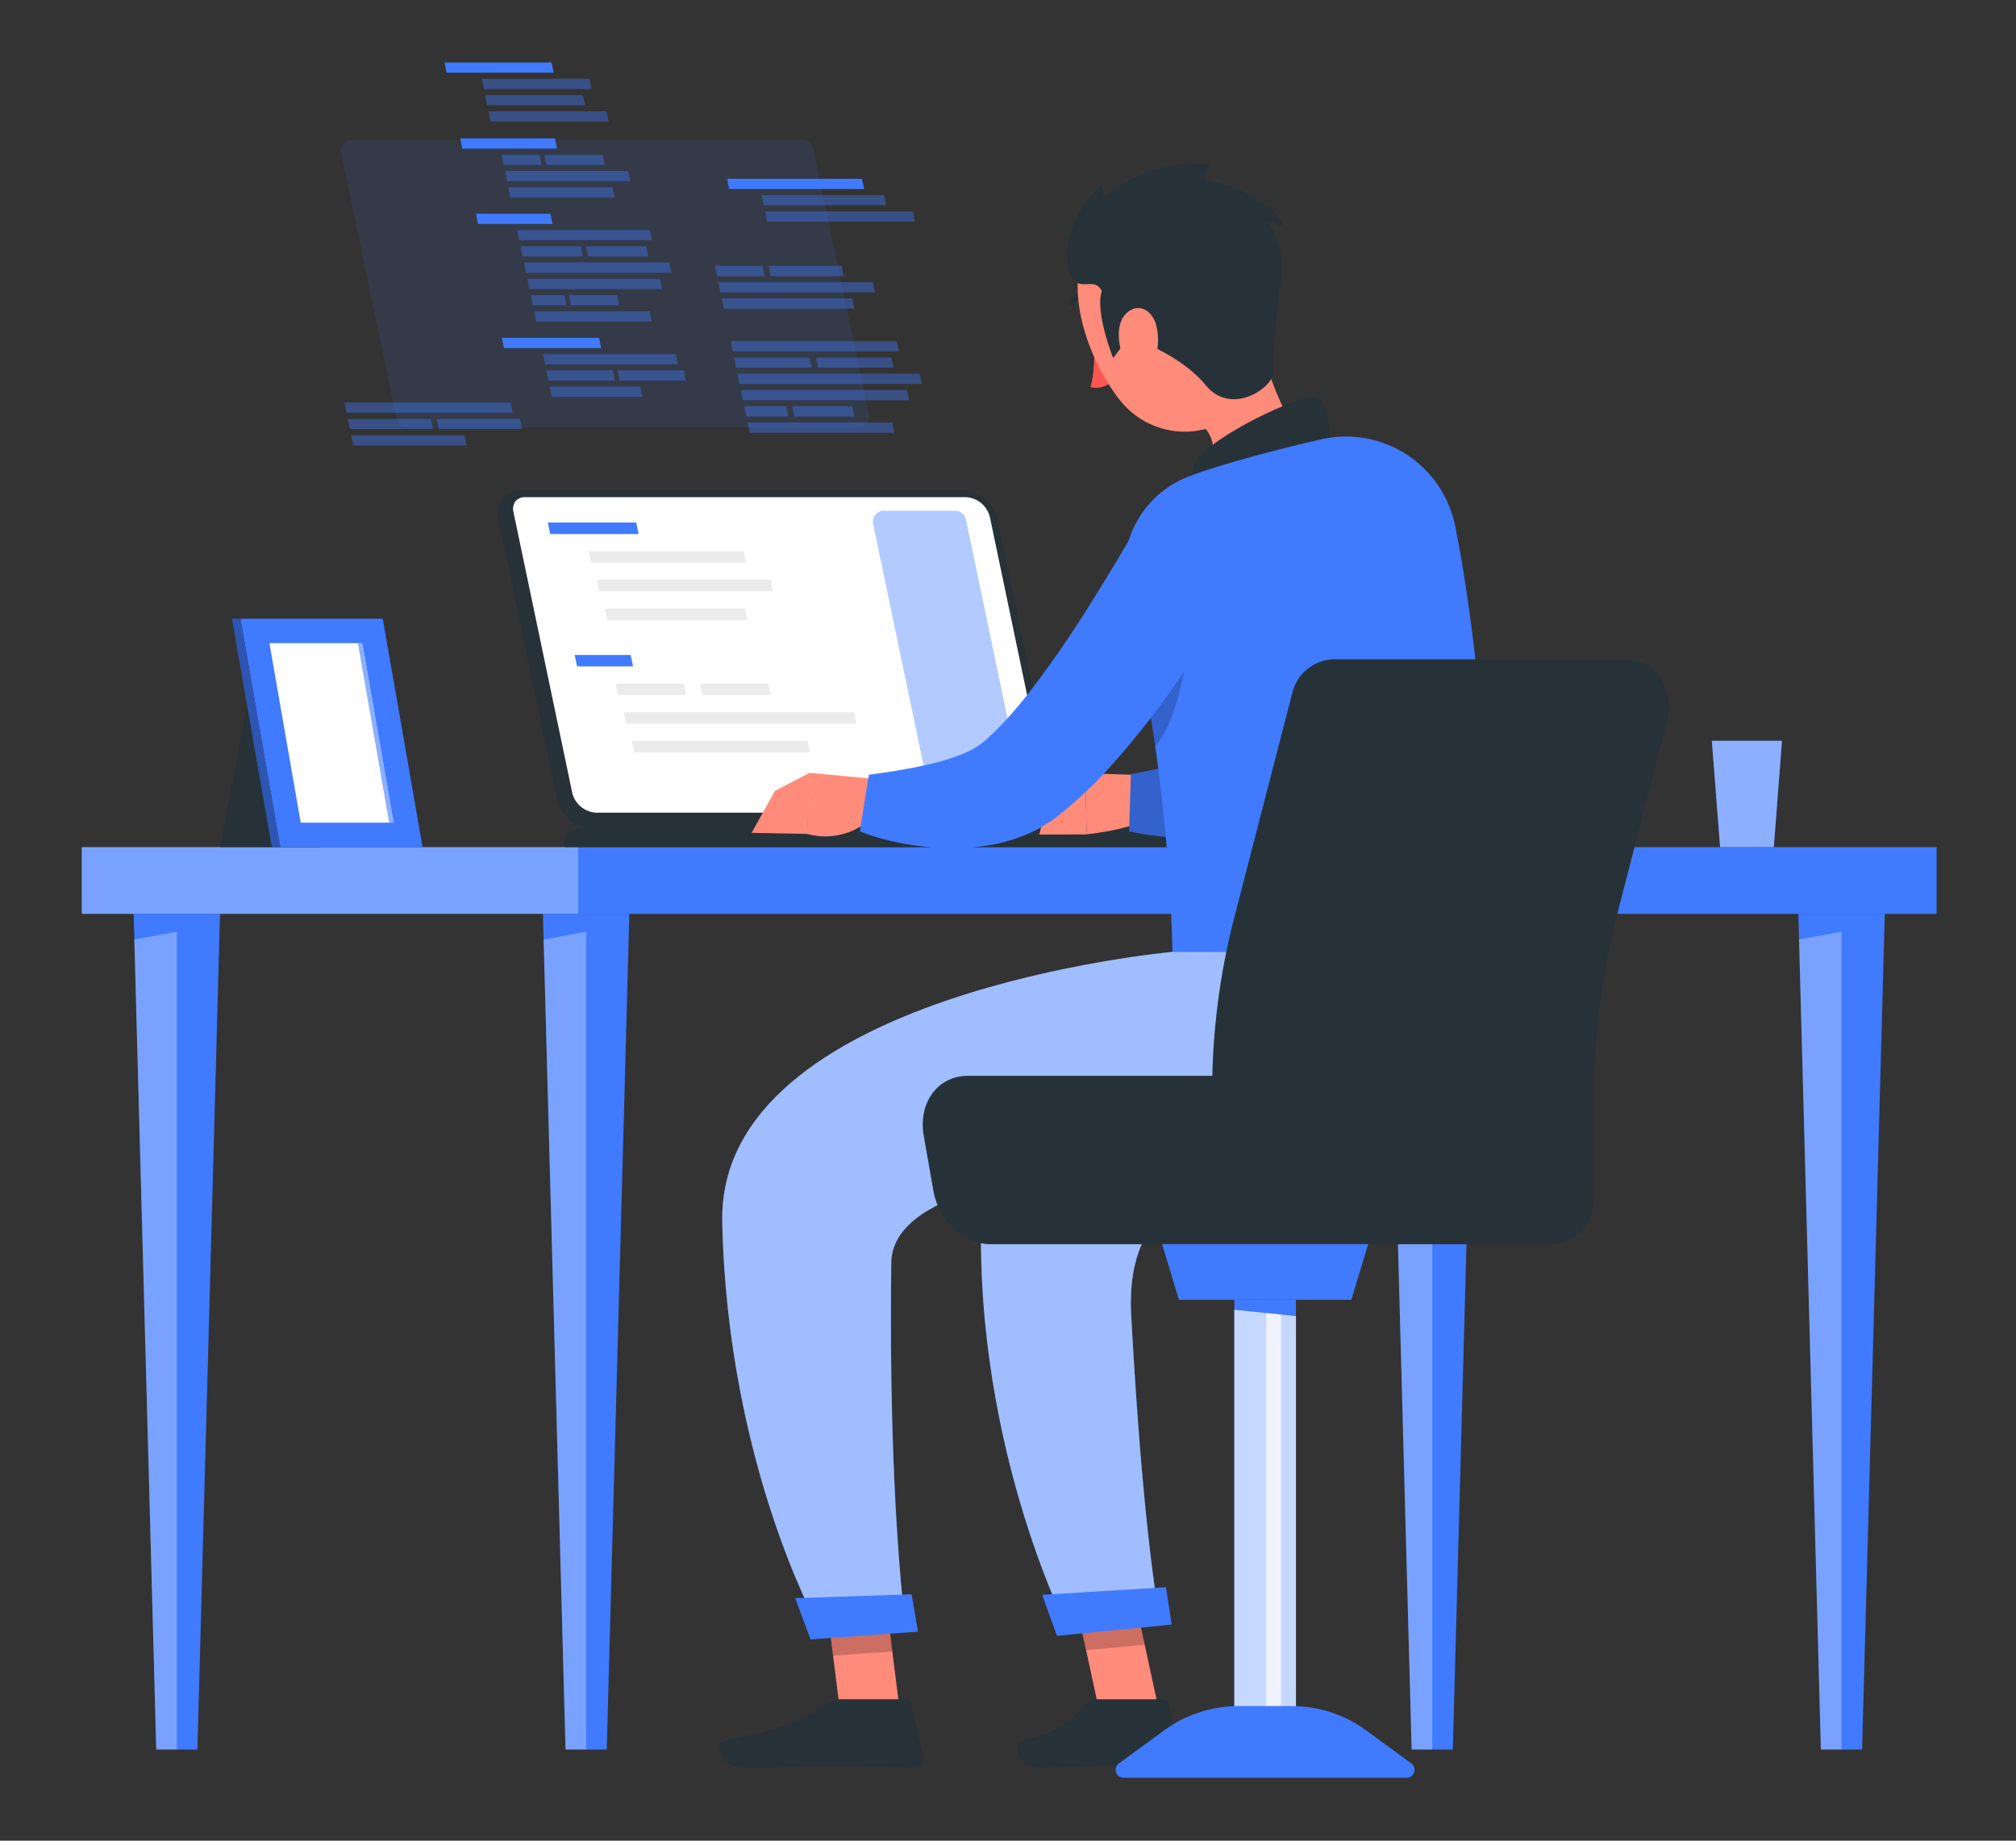 <svg width="23" height="21" viewBox="0 0 23 21" fill="none" xmlns="http://www.w3.org/2000/svg">
<rect x="0" y="0" width="23" height="21" fill="#333333" stroke="none"/>
<rect x="0.933" y="9.665" width="21.161" height="0.761" fill="#407BFF"/>
<rect opacity="0.3" x="0.933" y="9.665" width="5.663" height="0.761" fill="white"/>
<path d="M6.687 10.425H6.194L6.452 19.96H6.687H6.922L7.18 10.425H6.687Z" fill="#407BFF"/>
<path opacity="0.3" d="M6.452 19.96H6.687V10.63L6.202 10.719L6.452 19.96Z" fill="white"/>
<path d="M2.017 10.425H1.525L1.783 19.96H2.017H2.252L2.51 10.425H2.017Z" fill="#407BFF"/>
<path opacity="0.3" d="M1.782 19.96H2.017V10.63L1.532 10.719L1.782 19.96Z" fill="white"/>
<path d="M21.009 10.425H20.517L20.774 19.96H21.009H21.244L21.503 10.425H21.009Z" fill="#407BFF"/>
<path opacity="0.3" d="M20.774 19.96H21.009V10.63L20.525 10.719L20.774 19.96Z" fill="white"/>
<path d="M16.34 10.425H15.847L16.105 19.96H16.34H16.575L16.832 10.425H16.34Z" fill="#407BFF"/>
<path opacity="0.3" d="M16.105 19.96H16.34V10.63L15.855 10.719L16.105 19.96Z" fill="white"/>
<path d="M10.977 5.592H5.946C5.863 5.588 5.784 5.625 5.733 5.69C5.681 5.755 5.664 5.841 5.686 5.921L6.357 9.126C6.401 9.312 6.563 9.446 6.754 9.455H11.789C11.871 9.458 11.951 9.421 12.002 9.356C12.053 9.291 12.071 9.206 12.049 9.126L11.378 5.921C11.333 5.733 11.169 5.599 10.977 5.592Z" fill="#263238"/>
<path d="M6.798 9.272C6.669 9.263 6.56 9.173 6.529 9.047L5.858 5.842C5.847 5.799 5.855 5.754 5.881 5.718C5.909 5.687 5.948 5.67 5.989 5.672H11.024C11.153 5.681 11.261 5.771 11.293 5.897L11.963 9.101C11.975 9.144 11.966 9.19 11.94 9.226C11.913 9.257 11.873 9.274 11.832 9.272H6.798Z" fill="white"/>
<path opacity="0.4" d="M10.596 9.015L9.961 5.976C9.954 5.94 9.963 5.902 9.986 5.873C10.01 5.844 10.045 5.828 10.082 5.827H10.899C10.957 5.828 11.007 5.869 11.02 5.926L11.655 8.962C11.662 8.998 11.653 9.036 11.63 9.065C11.606 9.094 11.571 9.111 11.534 9.111H10.717C10.659 9.111 10.609 9.071 10.596 9.015Z" fill="#407BFF"/>
<path d="M6.277 6.093L6.25 5.961H7.259L7.286 6.093H6.277Z" fill="#407BFF"/>
<path d="M6.743 6.42L6.716 6.289H8.484L8.512 6.42H6.743Z" fill="#EBEBEB"/>
<path d="M6.837 6.746L6.809 6.615H8.791L8.819 6.746H6.837Z" fill="#EBEBEB"/>
<path d="M6.929 7.074L6.902 6.942H8.498L8.526 7.074H6.929Z" fill="#EBEBEB"/>
<path d="M6.584 7.603L6.556 7.472H7.195L7.222 7.603H6.584Z" fill="#407BFF"/>
<path d="M7.05 7.93L7.022 7.798H7.8L7.828 7.93H7.05Z" fill="#EBEBEB"/>
<path d="M8.014 7.93L7.986 7.798H8.764L8.791 7.93H8.014Z" fill="#EBEBEB"/>
<path d="M7.143 8.257L7.116 8.125H9.744L9.771 8.257H7.143Z" fill="#EBEBEB"/>
<path d="M7.236 8.583L7.208 8.452H9.213L9.24 8.583H7.236Z" fill="#EBEBEB"/>
<path d="M13.328 9.435H6.703C6.523 9.435 6.406 9.538 6.444 9.664H13.725C13.688 9.538 13.508 9.435 13.328 9.435Z" fill="#263238"/>
<path opacity="0.1" d="M4.527 4.781L3.891 1.744C3.884 1.708 3.893 1.67 3.916 1.642C3.94 1.613 3.975 1.596 4.012 1.596H9.156C9.214 1.596 9.264 1.637 9.277 1.694L9.913 4.728C9.92 4.765 9.911 4.802 9.887 4.831C9.864 4.86 9.829 4.877 9.792 4.877H4.647C4.59 4.877 4.54 4.837 4.527 4.781Z" fill="#407BFF"/>
<path d="M6.355 1.696H5.275L5.251 1.579H6.331L6.355 1.696Z" fill="#407BFF"/>
<path opacity="0.4" d="M6.18 1.882H5.746L5.722 1.765H6.155L6.18 1.882Z" fill="#407BFF"/>
<path opacity="0.4" d="M6.901 1.882H6.233L6.209 1.765H6.877L6.901 1.882Z" fill="#407BFF"/>
<path opacity="0.4" d="M7.192 2.067H5.785L5.761 1.95H7.168L7.192 2.067Z" fill="#407BFF"/>
<path opacity="0.4" d="M7.013 2.253H5.823L5.799 2.136H6.989L7.013 2.253Z" fill="#407BFF"/>
<path opacity="0.4" d="M7.802 4.226H7.045L7.069 4.342H7.826L7.802 4.226Z" fill="#407BFF"/>
<path d="M6.858 3.971H5.749L5.724 3.854H6.834L6.858 3.971Z" fill="#407BFF"/>
<path opacity="0.4" d="M7.304 4.411H6.272L6.297 4.528H7.328L7.304 4.411Z" fill="#407BFF"/>
<path opacity="0.4" d="M6.991 4.226H6.234L6.258 4.342H7.016L6.991 4.226Z" fill="#407BFF"/>
<path opacity="0.4" d="M7.71 4.04H6.195L6.22 4.157H7.734L7.71 4.04Z" fill="#407BFF"/>
<path d="M6.317 0.829H5.095L5.071 0.713H6.293L6.317 0.829Z" fill="#407BFF"/>
<path opacity="0.4" d="M6.921 1.27H5.573L5.597 1.387H6.944L6.921 1.27Z" fill="#407BFF"/>
<path opacity="0.4" d="M6.651 1.085H5.534L5.559 1.201H6.675L6.651 1.085Z" fill="#407BFF"/>
<path opacity="0.4" d="M6.725 0.899H5.496L5.52 1.016H6.75L6.725 0.899Z" fill="#407BFF"/>
<path d="M6.304 2.555H5.454L5.43 2.438H6.279L6.304 2.555Z" fill="#407BFF"/>
<path opacity="0.4" d="M7.638 2.995H5.978L6.002 3.112H7.661L7.638 2.995Z" fill="#407BFF"/>
<path opacity="0.4" d="M6.627 2.81H5.939L5.963 2.926H6.651L6.627 2.81Z" fill="#407BFF"/>
<path opacity="0.4" d="M7.373 2.81H6.685L6.71 2.926H7.397L7.373 2.81Z" fill="#407BFF"/>
<path opacity="0.4" d="M7.415 2.624H5.901L5.925 2.74H7.439L7.415 2.624Z" fill="#407BFF"/>
<path opacity="0.4" d="M7.412 3.552H6.094L6.118 3.668H7.437L7.412 3.552Z" fill="#407BFF"/>
<path opacity="0.4" d="M6.439 3.367H6.055L6.079 3.483H6.463L6.439 3.367Z" fill="#407BFF"/>
<path opacity="0.4" d="M7.039 3.367H6.491L6.516 3.483H7.063L7.039 3.367Z" fill="#407BFF"/>
<path opacity="0.4" d="M7.531 3.181H6.016L6.041 3.297H7.555L7.531 3.181Z" fill="#407BFF"/>
<path opacity="0.4" d="M8.724 3.15H8.182L8.157 3.033H8.7L8.724 3.15Z" fill="#407BFF"/>
<path opacity="0.4" d="M9.627 3.15H8.791L8.767 3.033H9.603L9.627 3.15Z" fill="#407BFF"/>
<path opacity="0.4" d="M9.982 3.336H8.22L8.196 3.219H9.958L9.982 3.336Z" fill="#407BFF"/>
<path opacity="0.4" d="M9.748 3.521H8.259L8.234 3.404H9.724L9.748 3.521Z" fill="#407BFF"/>
<path opacity="0.4" d="M10.415 2.412H8.728L8.752 2.528H10.439L10.415 2.412Z" fill="#407BFF"/>
<path opacity="0.4" d="M10.087 2.226H8.689L8.713 2.342H10.111L10.087 2.226Z" fill="#407BFF"/>
<path d="M9.834 2.04H8.295L8.319 2.156H9.859L9.834 2.04Z" fill="#407BFF"/>
<path opacity="0.4" d="M10.491 4.264H8.413L8.437 4.381H10.515L10.491 4.264Z" fill="#407BFF"/>
<path opacity="0.4" d="M9.235 4.079H8.375L8.399 4.195H9.26L9.235 4.079Z" fill="#407BFF"/>
<path opacity="0.4" d="M10.17 4.079H9.309L9.333 4.195H10.194L10.17 4.079Z" fill="#407BFF"/>
<path opacity="0.4" d="M10.232 3.893H8.336L8.36 4.009H10.256L10.232 3.893Z" fill="#407BFF"/>
<path opacity="0.4" d="M10.18 4.821H8.529L8.553 4.938H10.204L10.18 4.821Z" fill="#407BFF"/>
<path opacity="0.4" d="M8.971 4.635H8.49L8.515 4.752H8.995L8.971 4.635Z" fill="#407BFF"/>
<path opacity="0.4" d="M9.722 4.635H9.037L9.061 4.752H9.746L9.722 4.635Z" fill="#407BFF"/>
<path opacity="0.4" d="M10.348 4.449H8.452L8.476 4.566H10.372L10.348 4.449Z" fill="#407BFF"/>
<path opacity="0.4" d="M5.298 4.965H4.007L4.031 5.082H5.323L5.298 4.965Z" fill="#407BFF"/>
<path opacity="0.4" d="M4.917 4.779H3.968L3.992 4.895H4.94L4.917 4.779Z" fill="#407BFF"/>
<path opacity="0.4" d="M5.931 4.779H4.983L5.007 4.895H5.956L5.931 4.779Z" fill="#407BFF"/>
<path opacity="0.4" d="M5.826 4.593H3.929L3.954 4.71H5.85L5.826 4.593Z" fill="#407BFF"/>
<path d="M20.33 8.452H19.53L19.624 9.664H20.237L20.33 8.452Z" fill="#407BFF"/>
<path opacity="0.4" d="M20.33 8.452H19.53L19.624 9.664H20.237L20.33 8.452Z" fill="white"/>
<path d="M2.902 7.61H4.052L3.66 9.664H2.51L2.902 7.61Z" fill="#263238"/>
<path d="M4.367 7.059H2.743L3.198 9.664H4.821L4.367 7.059Z" fill="#407BFF"/>
<path d="M2.647 7.059H2.743L3.198 9.664H3.102L2.647 7.059Z" fill="#407BFF"/>
<path opacity="0.3" d="M2.647 7.059H2.743L3.198 9.664H3.102L2.647 7.059Z" fill="black"/>
<path d="M3.431 9.386L3.074 7.338H4.134L4.491 9.386H3.431Z" fill="white"/>
<path opacity="0.6" d="M4.44 9.386L4.083 7.338H4.134L4.491 9.386H4.44Z" fill="#407BFF"/>
<path d="M12.462 3.777C12.485 3.827 12.477 3.88 12.444 3.895C12.411 3.91 12.367 3.882 12.344 3.833C12.32 3.783 12.329 3.729 12.361 3.714C12.393 3.699 12.439 3.724 12.462 3.777Z" fill="#263238"/>
<path d="M12.482 3.875C12.482 3.875 12.502 4.217 12.441 4.415C12.566 4.457 12.7 4.353 12.7 4.353L12.482 3.875Z" fill="#FF5652"/>
<path d="M12.468 3.363C12.463 3.367 12.456 3.37 12.45 3.37C12.367 3.373 12.291 3.414 12.244 3.482C12.239 3.493 12.228 3.5 12.216 3.5C12.204 3.5 12.193 3.493 12.188 3.483C12.182 3.473 12.182 3.46 12.188 3.45C12.246 3.362 12.342 3.309 12.446 3.305C12.46 3.304 12.473 3.313 12.478 3.326C12.483 3.339 12.479 3.354 12.468 3.363Z" fill="#263238"/>
<path d="M14.298 3.699C14.491 4.369 14.706 4.889 14.968 5.186C14.968 5.186 14.973 5.713 14.08 5.963C13.097 6.239 13.474 5.605 13.474 5.605C13.973 5.326 13.925 4.905 13.55 4.745L14.298 3.699Z" fill="#FF8B7B"/>
<path d="M15.176 5.057C15.159 4.812 15.136 4.533 14.986 4.525C14.82 4.518 13.86 4.949 13.655 5.253C13.45 5.556 13.85 5.854 13.85 5.854L15.176 5.057Z" fill="#263238"/>
<path d="M13.211 8.849L12.382 8.822L12.397 9.519C12.397 9.519 13.12 9.444 13.152 9.253L13.211 8.849Z" fill="#FF8B7B"/>
<path d="M11.944 9.164L11.857 9.521L12.397 9.52L12.382 8.822L11.944 9.164Z" fill="#FF8B7B"/>
<path d="M16.539 5.95L16.522 6.13C16.516 6.187 16.509 6.244 16.501 6.301C16.487 6.414 16.469 6.527 16.45 6.64C16.412 6.866 16.363 7.091 16.307 7.317C16.25 7.547 16.181 7.775 16.1 7.998C16.057 8.112 16.012 8.227 15.959 8.343C15.905 8.466 15.842 8.584 15.772 8.697C15.755 8.727 15.734 8.76 15.713 8.787C15.693 8.815 15.673 8.85 15.651 8.879C15.629 8.908 15.606 8.941 15.577 8.971L15.537 9.017C15.522 9.034 15.507 9.051 15.491 9.066C15.366 9.189 15.219 9.288 15.059 9.357C14.812 9.463 14.551 9.53 14.284 9.555C14.162 9.569 14.042 9.575 13.924 9.578C13.806 9.581 13.688 9.578 13.572 9.572C13.456 9.565 13.342 9.555 13.228 9.541C13.114 9.528 13.002 9.51 12.882 9.485L12.902 8.831C13.3 8.761 13.693 8.667 14.08 8.549C14.166 8.521 14.25 8.488 14.333 8.451C14.403 8.421 14.47 8.385 14.534 8.342C14.57 8.319 14.602 8.289 14.625 8.253L14.643 8.224C14.651 8.211 14.659 8.199 14.666 8.186C14.675 8.171 14.683 8.156 14.69 8.141C14.698 8.125 14.707 8.11 14.715 8.092C14.788 7.931 14.849 7.765 14.895 7.594C14.946 7.41 14.994 7.219 15.033 7.02C15.072 6.822 15.109 6.621 15.143 6.419L15.191 6.115L15.234 5.818L16.539 5.95Z" fill="#407BFF"/>
<path opacity="0.2" d="M16.539 5.95L16.522 6.13C16.516 6.187 16.509 6.244 16.501 6.301C16.487 6.414 16.469 6.527 16.45 6.64C16.412 6.866 16.363 7.091 16.307 7.317C16.25 7.547 16.181 7.775 16.1 7.998C16.057 8.112 16.012 8.227 15.959 8.343C15.905 8.466 15.842 8.584 15.772 8.697C15.755 8.727 15.734 8.76 15.713 8.787C15.693 8.815 15.673 8.85 15.651 8.879C15.629 8.908 15.606 8.941 15.577 8.971L15.537 9.017C15.522 9.034 15.507 9.051 15.491 9.066C15.366 9.189 15.219 9.288 15.059 9.357C14.812 9.463 14.551 9.53 14.284 9.555C14.162 9.569 14.042 9.575 13.924 9.578C13.806 9.581 13.688 9.578 13.572 9.572C13.456 9.565 13.342 9.555 13.228 9.541C13.114 9.528 13.002 9.51 12.882 9.485L12.902 8.831C13.3 8.761 13.693 8.667 14.08 8.549C14.166 8.521 14.25 8.488 14.333 8.451C14.403 8.421 14.47 8.385 14.534 8.342C14.57 8.319 14.602 8.289 14.625 8.253L14.643 8.224C14.651 8.211 14.659 8.199 14.666 8.186C14.675 8.171 14.683 8.156 14.69 8.141C14.698 8.125 14.707 8.11 14.715 8.092C14.788 7.931 14.849 7.765 14.895 7.594C14.946 7.41 14.994 7.219 15.033 7.02C15.072 6.822 15.109 6.621 15.143 6.419L15.191 6.115L15.234 5.818L16.539 5.95Z" fill="black"/>
<path d="M12.858 6.783C13.167 8.122 13.341 9.488 13.377 10.862H17.028C17.047 10.409 16.971 7.856 16.604 6.012C16.538 5.674 16.34 5.378 16.054 5.189C15.767 5.001 15.417 4.936 15.083 5.01L15.066 5.014C14.61 5.118 13.956 5.286 13.569 5.433L13.554 5.439C13.019 5.648 12.721 6.223 12.858 6.783Z" fill="#407BFF"/>
<path opacity="0.2" d="M13.095 7.954C13.124 8.13 13.153 8.316 13.18 8.512C13.479 8.199 13.574 7.239 13.574 7.239L13.095 7.954Z" fill="black"/>
<path d="M10.063 8.895L9.234 8.817L9.207 9.514C9.486 9.592 9.785 9.507 9.983 9.295L10.063 8.895Z" fill="#FF8B7B"/>
<path d="M8.841 9.023L8.575 9.502L9.21 9.514L9.237 8.817L8.841 9.023Z" fill="#FF8B7B"/>
<path d="M14.227 6.462C14.17 6.571 14.119 6.668 14.062 6.769C14.004 6.869 13.949 6.966 13.89 7.064C13.773 7.259 13.651 7.451 13.523 7.64C13.265 8.029 12.979 8.398 12.668 8.745C12.502 8.932 12.32 9.105 12.127 9.263C12.102 9.284 12.073 9.304 12.047 9.326C12.02 9.347 11.996 9.365 11.956 9.388C11.916 9.411 11.883 9.435 11.847 9.455C11.81 9.475 11.773 9.493 11.736 9.509C11.599 9.569 11.455 9.613 11.307 9.64C11.049 9.684 10.786 9.69 10.527 9.657C10.405 9.643 10.284 9.623 10.165 9.595C10.106 9.581 10.047 9.565 9.989 9.548C9.927 9.53 9.877 9.511 9.81 9.485L9.913 8.839C10.304 8.786 10.727 8.717 11.019 8.585C11.084 8.558 11.145 8.523 11.201 8.48C11.223 8.465 11.244 8.447 11.263 8.428C11.267 8.422 11.287 8.405 11.301 8.391C11.315 8.377 11.332 8.364 11.348 8.348C11.481 8.215 11.606 8.074 11.722 7.925C11.973 7.6 12.207 7.262 12.425 6.913C12.537 6.736 12.646 6.556 12.755 6.375L12.916 6.103L13.071 5.835L14.227 6.462Z" fill="#407BFF"/>
<path d="M13.226 19.533H12.544L12.2 17.946H12.883L13.226 19.533Z" fill="#FF8B7B"/>
<path d="M12.506 19.387H13.273C13.3 19.388 13.323 19.407 13.331 19.433L13.465 20.043C13.472 20.073 13.464 20.104 13.445 20.128C13.425 20.152 13.396 20.165 13.365 20.165C13.098 20.16 12.968 20.145 12.63 20.145C12.423 20.145 12.156 20.166 11.87 20.166C11.584 20.166 11.546 19.881 11.663 19.856C12.19 19.74 12.225 19.581 12.395 19.429C12.425 19.401 12.465 19.386 12.506 19.387Z" fill="#263238"/>
<g opacity="0.2">
<path d="M12.883 17.946H12.2L12.391 18.826L13.06 18.765L12.883 17.946Z" fill="black"/>
</g>
<path d="M14.079 2.894C14.329 3.527 14.502 3.886 14.337 4.347C14.088 5.039 13.203 5.109 12.773 4.561C12.386 4.068 12.049 3.115 12.537 2.591C12.754 2.354 13.078 2.248 13.392 2.31C13.707 2.372 13.966 2.592 14.079 2.894Z" fill="#FF8B7B"/>
<path d="M12.881 3.843C12.779 3.981 12.7 4.085 12.7 4.085C12.7 4.085 12.49 3.561 12.57 3.321C12.468 3.117 12.262 3.417 12.184 3.021C12.106 2.624 12.443 2.198 12.57 2.11C12.584 2.156 12.589 2.204 12.588 2.252C12.932 1.972 13.368 1.834 13.81 1.865C13.773 1.92 13.749 1.983 13.741 2.049C13.741 2.049 14.481 2.174 14.65 2.595C14.59 2.566 14.527 2.545 14.463 2.532C14.598 2.728 14.652 2.969 14.612 3.204C14.559 3.546 14.531 3.892 14.529 4.239C14.536 4.417 14.05 4.757 13.754 4.393C13.458 4.03 12.881 3.843 12.881 3.843Z" fill="#263238"/>
<path d="M13.19 3.706C13.228 3.854 13.217 4.01 13.158 4.151C13.079 4.339 12.916 4.294 12.836 4.13C12.763 3.983 12.716 3.709 12.845 3.579C12.975 3.448 13.141 3.529 13.19 3.706Z" fill="#FF8B7B"/>
<path d="M14.471 10.86C14.471 10.86 11.302 12.015 11.209 13.542C11.037 16.356 12.182 18.584 12.182 18.584L13.232 18.471C13.232 18.471 13.045 17.565 12.906 15.016C12.731 11.813 18.143 15.091 17.028 10.86H14.471Z" fill="#407BFF"/>
<path opacity="0.5" d="M14.471 10.86C14.471 10.86 11.302 12.015 11.209 13.542C11.037 16.356 12.182 18.584 12.182 18.584L13.232 18.471C13.232 18.471 13.045 17.565 12.906 15.016C12.731 11.813 18.143 15.091 17.028 10.86H14.471Z" fill="white"/>
<path d="M11.892 18.195C11.886 18.195 12.059 18.663 12.059 18.663L13.368 18.534L13.302 18.108L11.892 18.195Z" fill="#407BFF"/>
<path d="M10.277 19.612H9.595L9.395 18.023H10.078L10.277 19.612Z" fill="#FF8B7B"/>
<path d="M9.59 19.386H10.338C10.366 19.386 10.39 19.405 10.396 19.433L10.532 20.042C10.54 20.072 10.533 20.105 10.514 20.129C10.495 20.154 10.465 20.168 10.434 20.167C10.165 20.163 9.776 20.148 9.437 20.148C9.041 20.148 8.966 20.17 8.501 20.171C8.221 20.171 8.143 19.887 8.26 19.858C8.794 19.74 8.965 19.727 9.425 19.441C9.474 19.407 9.531 19.388 9.59 19.386Z" fill="#263238"/>
<path opacity="0.2" d="M9.396 18.024L9.504 18.889L10.181 18.842L10.079 18.024H9.396Z" fill="black"/>
<path d="M13.377 10.86C13.377 10.86 8.184 11.323 8.24 13.943C8.298 16.668 9.312 18.506 9.312 18.506H10.326C10.326 18.506 10.134 17.092 10.168 14.409C10.178 13.606 11.795 13.341 13.374 13.246C14.738 13.165 16.015 12.384 16.544 11.117L16.654 10.86H13.377Z" fill="#407BFF"/>
<path opacity="0.5" d="M13.377 10.86C13.377 10.86 8.184 11.323 8.24 13.943C8.298 16.668 9.312 18.506 9.312 18.506H10.326C10.326 18.506 10.134 17.092 10.168 14.409C10.178 13.606 11.795 13.341 13.374 13.246C14.738 13.165 16.015 12.384 16.544 11.117L16.654 10.86H13.377Z" fill="white"/>
<path d="M9.074 18.233C9.07 18.233 9.248 18.704 9.248 18.704L10.473 18.615L10.401 18.189L9.074 18.233Z" fill="#407BFF"/>
<path d="M14.741 7.915L14.082 10.466C13.913 11.119 13.828 11.792 13.829 12.467V13.652C13.829 13.952 14.048 14.195 14.319 14.195H17.697C17.968 14.195 18.188 13.952 18.188 13.652V12.467C18.188 11.792 18.273 11.119 18.441 10.466L19.023 8.211C19.113 7.865 18.877 7.522 18.551 7.522H15.212C14.984 7.53 14.79 7.691 14.741 7.915Z" fill="#263238"/>
<path d="M10.539 12.96L10.65 13.592C10.708 13.925 10.999 14.195 11.301 14.195H15.056C15.357 14.195 15.554 13.925 15.496 13.592L15.385 12.96C15.319 12.581 14.988 12.274 14.645 12.274H11.043C10.697 12.274 10.473 12.581 10.539 12.96Z" fill="#263238"/>
<path d="M15.417 14.829H13.45L13.258 14.194H15.609L15.417 14.829Z" fill="#407BFF"/>
<rect x="14.082" y="14.83" width="0.703" height="4.723" fill="#407BFF"/>
<path opacity="0.7" d="M14.785 19.552H14.082V14.943L14.785 15.015V19.552Z" fill="white"/>
<path opacity="0.7" d="M14.614 19.552H14.446V14.98L14.614 14.998V19.552Z" fill="white"/>
<path d="M16.049 20.282H12.818C12.779 20.282 12.745 20.257 12.733 20.22C12.721 20.183 12.734 20.142 12.765 20.119L13.278 19.744C13.524 19.562 13.821 19.465 14.127 19.464H14.741C15.046 19.465 15.343 19.562 15.589 19.744L16.102 20.119C16.134 20.142 16.146 20.183 16.134 20.22C16.122 20.257 16.088 20.282 16.049 20.282Z" fill="#407BFF"/>
</svg>
